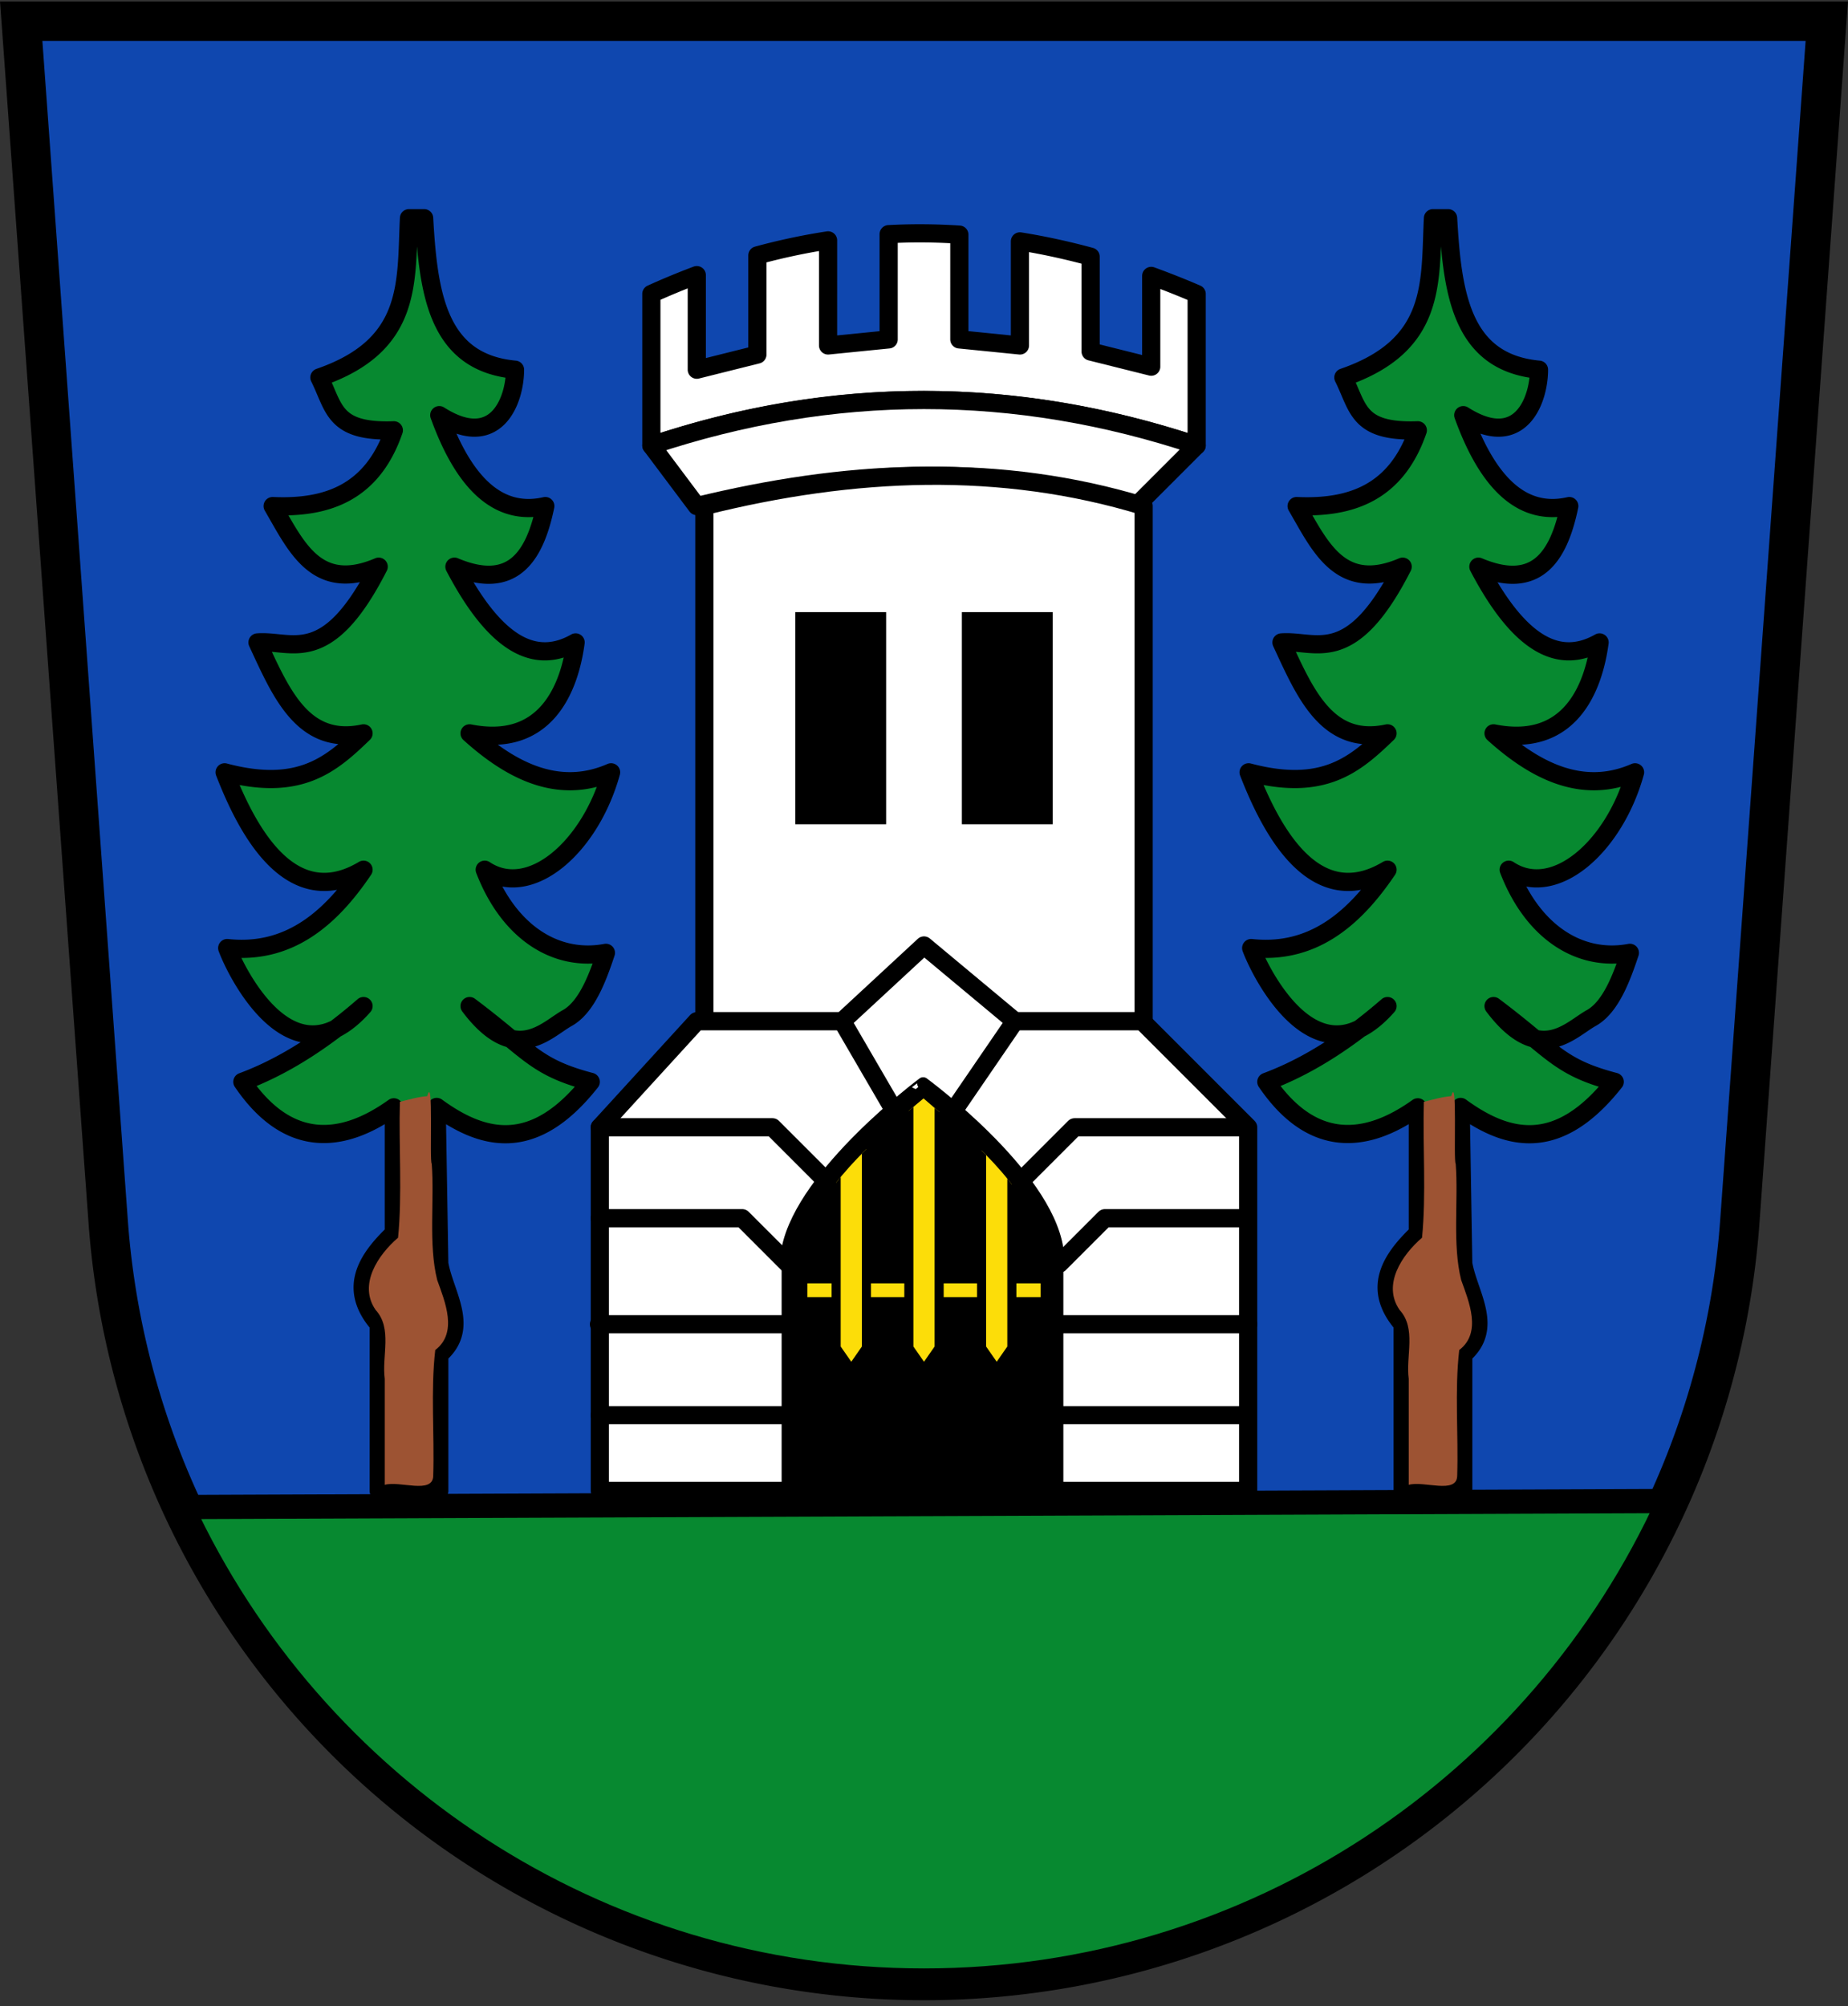 <svg xmlns="http://www.w3.org/2000/svg" height="662" width="610" class="nicermediapages-SVG"><rect width="100%" height="100%" fill="#333333" stroke="none"/><defs><clipPath clipPathUnits="userSpaceOnUse" id="a"><path style="opacity:1;fill:none;fill-opacity:1;fill-rule:evenodd;stroke:#da121a;stroke-width:1;stroke-linecap:round;stroke-linejoin:round;stroke-miterlimit:4;stroke-dasharray:none;stroke-dashoffset:0;stroke-opacity:1" d="M302.479 364.445c-15.123 12.778-31.249 26.92-37.834 46.055-1.75 17.735.054 35.845-.645 53.73V488h80.984c-.34-26.033.789-52.225-.595-78.152-6.832-20.138-24.021-33.965-39.543-47.375l-2.367 1.972z"/></clipPath></defs><g style="display:inline"><path d="M603 7H7l28.7 396a270 270 0 0 0 538.6 0z" style="fill:#0f47af;stroke:#000;stroke-width:13"/><path style="display:inline;fill:#078930;stroke:#000;stroke-width:8" d="M60.067 497.312C103.159 590.046 197.097 653.57 305 653.57c108.669 0 203.172-64.428 245.842-158.235z"/><g><path d="M135 72c-1.053 21.061 1.399 41.908-29.572 52.568 5 10 4.572 18.152 24.572 17.432-7.096 20.58-22.006 25.817-40 25 7.805 13.402 14.47 28.793 35 20-17.133 33.651-28.646 24.122-40 25 7.775 16.733 15.059 34.316 35 30-10.59 10.21-21.048 19.444-45.855 12.86C80.632 271.487 95 302 120 287c-11.072 16.422-24.895 28.034-45 25.855 2.597 7.047 16.872 36.154 35.857 26.596A180.673 180.673 0 0 0 120 332c-3.144 3.567-6.2 5.97-9.143 7.451C100.78 347.121 90.507 353.103 80 357c14.829 21.79 32.57 20.9 50 8.41V407c-9.427 8.987-14.979 18.48-5 30v55h20v-45c10.32-8.906 1.763-19.813 0-30l-.856-51.712c15.652 11.414 32.31 15.208 50.856-8.288-13.173-3.464-17.799-7.114-26.453-14.246-4.028-.995-8.529-4.063-13.547-10.754 5.823 4.368 9.992 7.824 13.547 10.754 8.012 1.98 14.142-4.28 18.69-6.797 6.388-3.537 10.02-13.234 12.763-21.525-16.34 3.082-31.964-6.59-40-27.432 15 10 34.926-7.547 41.71-32.14-18.025 7.89-33.93-1.344-46.71-12.86 25 5 32.935-14.587 35-30-12.67 7.199-25.869 1.99-40-25 18.759 7.911 26.417-2.653 30-20-15.237 3.504-26.742-7.109-35-30 18.852 12.004 25-5 25-15-25.448-2.356-28.585-24.838-30-50z" style="opacity:1;fill:#078930;fill-opacity:1;fill-rule:evenodd;stroke:#000;stroke-width:6;stroke-linecap:round;stroke-linejoin:round;stroke-miterlimit:4;stroke-dasharray:none;stroke-dashoffset:0;stroke-opacity:1"/><path d="M141.047 361.719c-3.082.24-6.056 1.153-9.047 1.875-.413 14.238.823 30.812-.61 44.844-6.573 5.637-13.214 15.474-7.398 23.841 5.608 6.129 1.99 15.171 3.008 22.721v35c4.875-1.458 15.907 3.24 16-3 .44-13.786-.885-27.95.672-41.496 7.524-5.727 3.226-15.914.642-23.102-2.957-11.796-.87-26.296-1.808-38.367-.809-.741.634-30.134-1.46-22.316z" style="opacity:1;fill:#9d5333;fill-opacity:1;fill-rule:evenodd;stroke:none;stroke-width:6;stroke-linecap:round;stroke-linejoin:round;stroke-miterlimit:4;stroke-dasharray:none;stroke-dashoffset:0;stroke-opacity:1"/></g><path style="opacity:1;fill:#fff;fill-opacity:1;fill-rule:evenodd;stroke:#000;stroke-width:6;stroke-linecap:round;stroke-linejoin:round;stroke-miterlimit:4;stroke-dasharray:none;stroke-dashoffset:0;stroke-opacity:1" d="M305.049 77.004c-1.294-.01-2.589-.007-3.885.01-2.605.034-5.215.125-7.83.261V112l-20 2V79.326A208.84 208.84 0 0 0 250 84.286V117l-20 5V90.793A242.852 242.852 0 0 0 215.004 97v50c60.787-20.442 120.753-19.554 180 0V97A278.37 278.37 0 0 0 380 91.05V121l-20-5V84.707c-7.74-2.1-15.518-3.797-23.334-5.053V114l-20-2V77.428a208.545 208.545 0 0 0-11.617-.424z"/><path style="opacity:1;fill:#fff;fill-opacity:1;fill-rule:evenodd;stroke:#000;stroke-width:6;stroke-linecap:round;stroke-linejoin:round;stroke-miterlimit:4;stroke-dasharray:none;stroke-dashoffset:0;stroke-opacity:1" d="m215 147 15 20c48.3-11.773 96.625-14.82 145 0l20-20c-60.037-20.022-120.037-19.978-180 0z"/><path style="opacity:1;fill:#fff;fill-opacity:1;fill-rule:evenodd;stroke:#000;stroke-width:6;stroke-linecap:round;stroke-linejoin:round;stroke-miterlimit:4;stroke-dasharray:none;stroke-dashoffset:0;stroke-opacity:1" d="M232.5 167c49.417-12.318 97.926-14.317 145 0v170h-145z"/><path style="opacity:1;fill:#000;fill-opacity:1;fill-rule:evenodd;stroke:none;stroke-width:1;stroke-linecap:round;stroke-linejoin:round;stroke-miterlimit:4;stroke-dasharray:none;stroke-dashoffset:0;stroke-opacity:1" d="M260 202h30v70h-30zM315 202h30v70h-30z" transform="translate(2.5)"/><path style="opacity:1;fill:#fff;fill-opacity:1;fill-rule:evenodd;stroke:#000;stroke-width:6;stroke-linecap:round;stroke-linejoin:round;stroke-miterlimit:4;stroke-dasharray:none;stroke-dashoffset:0;stroke-opacity:1" d="M230 337h147l35 35v120H198V372z"/><path style="opacity:1;fill:#fff;fill-opacity:1;fill-rule:evenodd;stroke:#000;stroke-width:6;stroke-linecap:round;stroke-linejoin:round;stroke-miterlimit:4;stroke-dasharray:none;stroke-dashoffset:0;stroke-opacity:1" d="m278 337 27-25 30 25-30.81 45z"/><path style="opacity:1;fill:#000;fill-opacity:1;fill-rule:evenodd;stroke:#000;stroke-width:4;stroke-linecap:round;stroke-linejoin:round;stroke-miterlimit:4;stroke-dasharray:none;stroke-dashoffset:0;stroke-opacity:1" d="M349 492v-80c-4-25-44.271-54.522-44.271-54.522S265 387 260 412v80h89z"/><path style="opacity:1;fill:none;fill-opacity:1;fill-rule:evenodd;stroke:#000;stroke-width:6;stroke-linecap:round;stroke-linejoin:round;stroke-miterlimit:4;stroke-dasharray:none;stroke-dashoffset:0;stroke-opacity:1" d="M198 467h62m-62.287-30H260m-62-35h47l15 15m-62-45h57l17 17M411.711 467h-62m62.287-30H349.71m62-35h-47l-15 15m62-45h-57l-17 17"/><path style="opacity:1;fill:#fcdd09;fill-opacity:1;fill-rule:evenodd;stroke:#000;stroke-width:3;stroke-linecap:round;stroke-linejoin:round;stroke-miterlimit:4;stroke-dasharray:none;stroke-dashoffset:0;stroke-opacity:1" d="M265 422h80v7.558h-80z"/><path style="opacity:1;fill:#fcdd09;fill-opacity:1;fill-rule:evenodd;stroke:#000;stroke-width:3;stroke-linecap:round;stroke-linejoin:round;stroke-miterlimit:4;stroke-dasharray:none;stroke-dashoffset:0;stroke-opacity:1" d="M324 357h10v87.811L329 452l-5-7.189zm-48 0h10v87.811L281 452l-5-7.189zm24 0h10v87.811L305 452l-5-7.189z" clip-path="url(#a)"/><g><path style="opacity:1;fill:#078930;fill-opacity:1;fill-rule:evenodd;stroke:#000;stroke-width:6;stroke-linecap:round;stroke-linejoin:round;stroke-miterlimit:4;stroke-dasharray:none;stroke-dashoffset:0;stroke-opacity:1" d="M135 72c-1.053 21.061 1.399 41.908-29.572 52.568 5 10 4.572 18.152 24.572 17.432-7.096 20.58-22.006 25.817-40 25 7.805 13.402 14.47 28.793 35 20-17.133 33.651-28.646 24.122-40 25 7.775 16.733 15.059 34.316 35 30-10.59 10.21-21.048 19.444-45.855 12.86C80.632 271.487 95 302 120 287c-11.072 16.422-24.895 28.034-45 25.855 2.597 7.047 16.872 36.154 35.857 26.596A180.673 180.673 0 0 0 120 332c-3.144 3.567-6.2 5.97-9.143 7.451C100.78 347.121 90.507 353.103 80 357c14.829 21.79 32.57 20.9 50 8.41V407c-9.427 8.987-14.979 18.48-5 30v55h20v-45c10.32-8.906 1.763-19.813 0-30l-.856-51.712c15.652 11.414 32.31 15.208 50.856-8.288-13.173-3.464-17.799-7.114-26.453-14.246-4.028-.995-8.529-4.063-13.547-10.754 5.823 4.368 9.992 7.824 13.547 10.754 8.012 1.98 14.142-4.28 18.69-6.797 6.388-3.537 10.02-13.234 12.763-21.525-16.34 3.082-31.964-6.59-40-27.432 15 10 34.926-7.547 41.71-32.14-18.025 7.89-33.93-1.344-46.71-12.86 25 5 32.935-14.587 35-30-12.67 7.199-25.869 1.99-40-25 18.759 7.911 26.417-2.653 30-20-15.237 3.504-26.742-7.109-35-30 18.852 12.004 25-5 25-15-25.448-2.356-28.585-24.838-30-50z" transform="translate(338)"/><path style="opacity:1;fill:#9d5333;fill-opacity:1;fill-rule:evenodd;stroke:none;stroke-width:6;stroke-linecap:round;stroke-linejoin:round;stroke-miterlimit:4;stroke-dasharray:none;stroke-dashoffset:0;stroke-opacity:1" d="M141.047 361.719c-3.082.24-6.056 1.153-9.047 1.875-.413 14.238.823 30.812-.61 44.844-6.573 5.637-13.214 15.474-7.398 23.841 5.608 6.129 1.99 15.171 3.008 22.721v35c4.875-1.458 15.907 3.24 16-3 .44-13.786-.885-27.95.672-41.496 7.524-5.727 3.226-15.914.642-23.102-2.957-11.796-.87-26.296-1.808-38.367-.809-.741.634-30.134-1.46-22.316z" transform="translate(338)"/></g></g></svg>